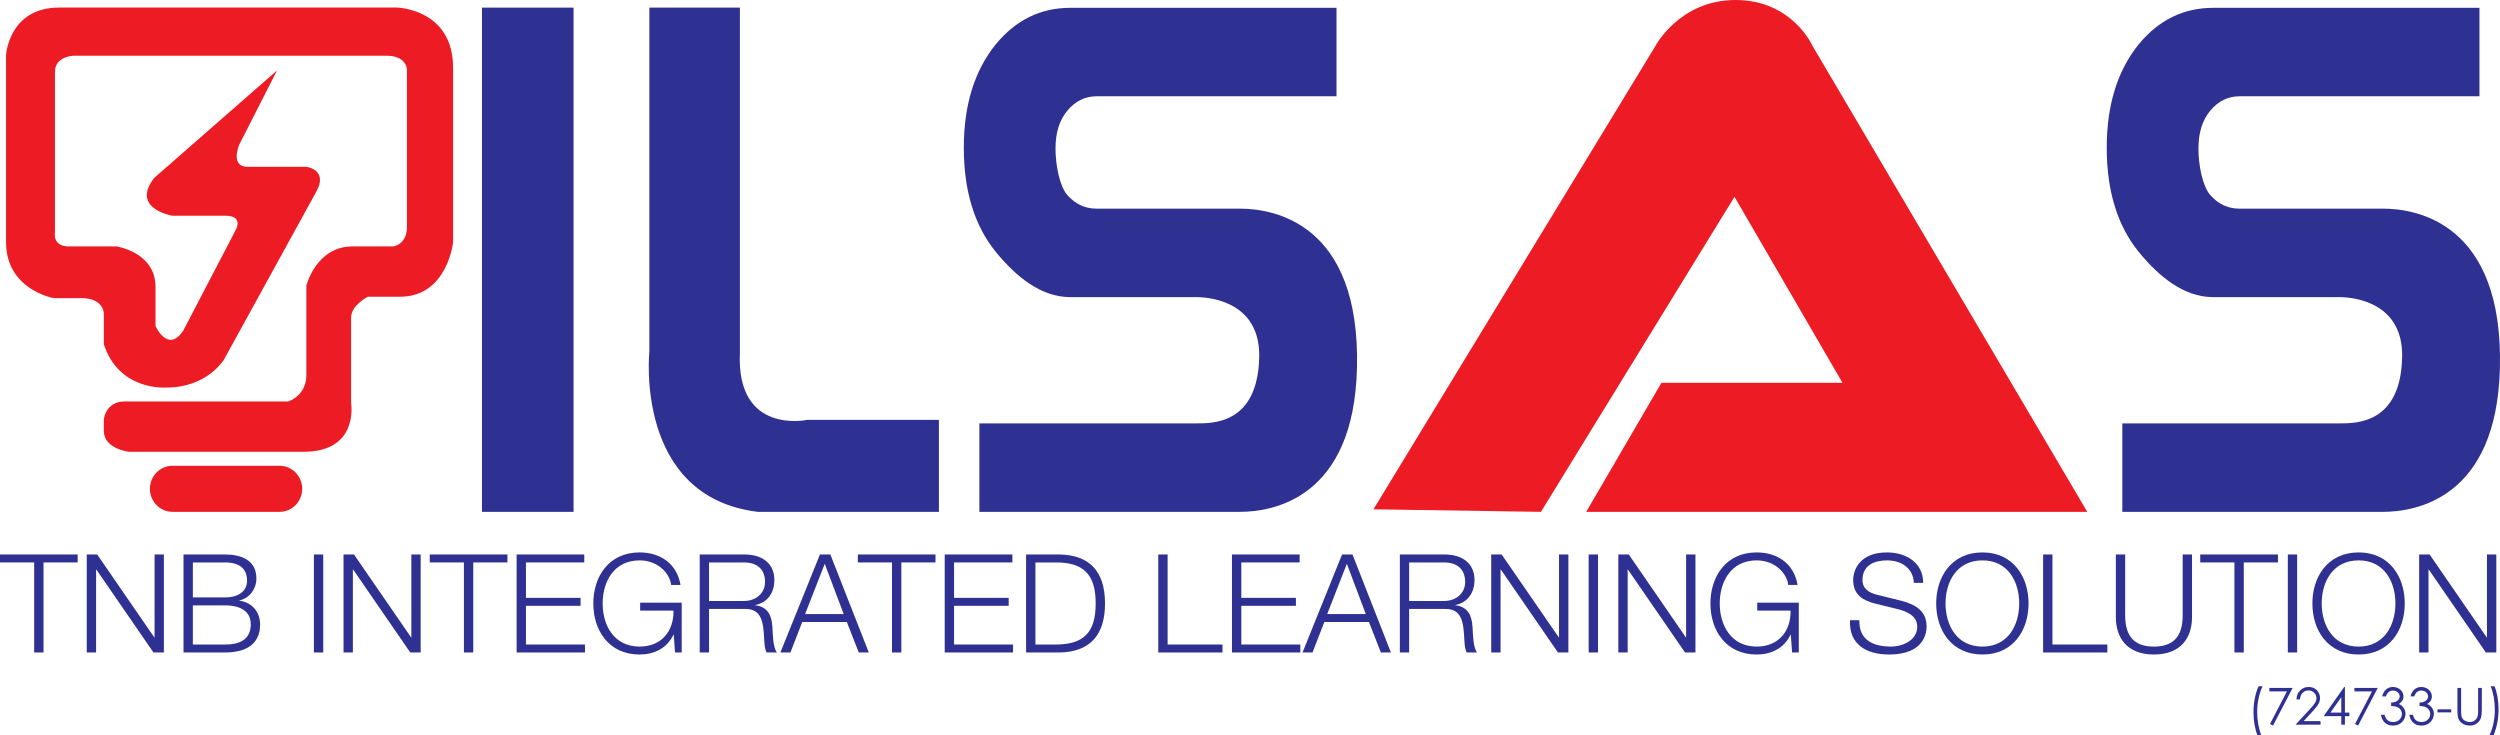 <?xml version="1.0" encoding="UTF-8"?>
<svg xmlns="http://www.w3.org/2000/svg" xmlns:xlink="http://www.w3.org/1999/xlink" width="369.1pt" height="108.56pt" viewBox="0 0 369.1 108.56" version="1.1">
<defs>
<clipPath id="clip1">
  <path d="M 311 1 L 369.102 1 L 369.102 76 L 311 76 Z M 311 1 "/>
</clipPath>
<clipPath id="clip2">
  <path d="M 332 101 L 335 101 L 335 108.559 L 332 108.559 Z M 332 101 "/>
</clipPath>
<clipPath id="clip3">
  <path d="M 367 101 L 369 101 L 369 108.559 L 367 108.559 Z M 367 101 "/>
</clipPath>
</defs>
<g id="surface1">
<path style=" stroke:none;fill-rule:nonzero;fill:rgb(17.999%,18.799%,57.3%);fill-opacity:1;" d="M 0 81.863 L 11.469 81.863 L 11.469 83.039 L 6.426 83.039 L 6.426 96.332 L 5.047 96.332 L 5.047 83.039 L 0 83.039 "/>
<path style=" stroke:none;fill-rule:nonzero;fill:rgb(17.999%,18.799%,57.3%);fill-opacity:1;" d="M 12.809 81.863 L 14.348 81.863 L 22.777 94.102 L 22.82 94.102 L 22.82 81.863 L 24.195 81.863 L 24.195 96.332 L 22.656 96.332 L 14.227 84.09 L 14.188 84.09 L 14.188 96.332 L 12.809 96.332 "/>
<path style=" stroke:none;fill-rule:nonzero;fill:rgb(17.999%,18.799%,57.3%);fill-opacity:1;" d="M 28.473 95.156 L 33.215 95.156 C 35.262 95.176 37.023 94.488 37.023 92.176 C 37.023 90.332 35.625 89.379 33.215 89.379 L 28.473 89.379 Z M 28.473 88.203 L 33.215 88.203 C 35.422 88.203 36.477 87.109 36.477 85.754 C 36.477 83.949 35.363 83.039 33.215 83.039 L 28.473 83.039 Z M 27.094 81.863 L 33.215 81.863 C 35.645 81.863 37.855 82.715 37.855 85.41 C 37.855 86.93 36.84 88.328 35.344 88.648 L 35.344 88.691 C 37.207 88.934 38.402 90.332 38.402 92.219 C 38.402 93.594 37.914 96.332 33.215 96.332 L 27.094 96.332 "/>
<path style=" stroke:none;fill-rule:nonzero;fill:rgb(17.999%,18.799%,57.3%);fill-opacity:1;" d="M 46.344 96.332 L 47.723 96.332 L 47.723 81.863 L 46.344 81.863 Z M 46.344 96.332 "/>
<path style=" stroke:none;fill-rule:nonzero;fill:rgb(17.999%,18.799%,57.3%);fill-opacity:1;" d="M 50.719 81.863 L 52.262 81.863 L 60.691 94.102 L 60.73 94.102 L 60.73 81.863 L 62.109 81.863 L 62.109 96.332 L 60.57 96.332 L 52.141 84.09 L 52.098 84.09 L 52.098 96.332 L 50.719 96.332 "/>
<path style=" stroke:none;fill-rule:nonzero;fill:rgb(17.999%,18.799%,57.3%);fill-opacity:1;" d="M 63.445 81.863 L 74.914 81.863 L 74.914 83.039 L 69.871 83.039 L 69.871 96.332 L 68.492 96.332 L 68.492 83.039 L 63.445 83.039 "/>
<path style=" stroke:none;fill-rule:nonzero;fill:rgb(17.999%,18.799%,57.3%);fill-opacity:1;" d="M 76.273 81.863 L 86.262 81.863 L 86.262 83.039 L 77.652 83.039 L 77.652 88.266 L 85.715 88.266 L 85.715 89.441 L 77.652 89.441 L 77.652 95.156 L 86.363 95.156 L 86.363 96.332 L 76.273 96.332 "/>
<path style=" stroke:none;fill-rule:nonzero;fill:rgb(17.999%,18.799%,57.3%);fill-opacity:1;" d="M 100.648 96.332 L 99.656 96.332 L 99.473 93.695 L 99.434 93.695 C 98.461 95.762 96.516 96.633 94.43 96.633 C 89.867 96.633 87.598 93.047 87.598 89.098 C 87.598 85.145 89.867 81.559 94.43 81.559 C 97.469 81.559 99.941 83.199 100.469 86.359 L 99.09 86.359 C 98.906 84.699 97.184 82.734 94.43 82.734 C 90.598 82.734 88.977 85.934 88.977 89.098 C 88.977 92.258 90.598 95.461 94.43 95.461 C 97.633 95.461 99.496 93.211 99.434 90.148 L 94.512 90.148 L 94.512 88.977 L 100.648 88.977 "/>
<path style=" stroke:none;fill-rule:nonzero;fill:rgb(17.999%,18.799%,57.3%);fill-opacity:1;" d="M 104.684 88.73 L 109.828 88.73 C 111.512 88.73 112.949 87.68 112.949 85.914 C 112.949 84.152 111.895 83.039 109.828 83.039 L 104.684 83.039 Z M 103.305 81.863 L 109.93 81.863 C 112.32 81.863 114.328 83.016 114.328 85.633 C 114.328 87.457 113.375 88.953 111.512 89.32 L 111.512 89.359 C 113.395 89.602 113.941 90.898 114.043 92.621 C 114.105 93.617 114.105 95.602 114.715 96.332 L 113.191 96.332 C 112.848 95.762 112.848 94.688 112.809 94.082 C 112.688 92.055 112.523 89.805 109.91 89.906 L 104.684 89.906 L 104.684 96.332 L 103.305 96.332 "/>
<path style=" stroke:none;fill-rule:nonzero;fill:rgb(17.999%,18.799%,57.3%);fill-opacity:1;" d="M 118.867 90.656 L 124.562 90.656 L 121.766 83.238 Z M 121.055 81.863 L 122.594 81.863 L 128.27 96.332 L 126.789 96.332 L 125.027 91.832 L 118.441 91.832 L 116.699 96.332 L 115.219 96.332 "/>
<path style=" stroke:none;fill-rule:nonzero;fill:rgb(17.999%,18.799%,57.3%);fill-opacity:1;" d="M 126.648 81.863 L 138.117 81.863 L 138.117 83.039 L 133.074 83.039 L 133.074 96.332 L 131.695 96.332 L 131.695 83.039 L 126.648 83.039 "/>
<path style=" stroke:none;fill-rule:nonzero;fill:rgb(17.999%,18.799%,57.3%);fill-opacity:1;" d="M 139.477 81.863 L 149.469 81.863 L 149.469 83.039 L 140.855 83.039 L 140.855 88.266 L 148.922 88.266 L 148.922 89.441 L 140.855 89.441 L 140.855 95.156 L 149.566 95.156 L 149.566 96.332 L 139.477 96.332 "/>
<path style=" stroke:none;fill-rule:nonzero;fill:rgb(17.999%,18.799%,57.3%);fill-opacity:1;" d="M 152.871 95.156 L 155.809 95.156 C 159.965 95.176 161.766 93.414 161.766 89.098 C 161.766 84.781 159.965 83.016 155.809 83.039 L 152.871 83.039 Z M 151.492 81.863 L 156.496 81.863 C 160.855 81.965 163.145 84.355 163.145 89.098 C 163.145 93.84 160.855 96.227 156.496 96.332 L 151.492 96.332 "/>
<path style=" stroke:none;fill-rule:nonzero;fill:rgb(17.999%,18.799%,57.3%);fill-opacity:1;" d="M 171.008 81.863 L 172.387 81.863 L 172.387 95.156 L 180.488 95.156 L 180.488 96.332 L 171.008 96.332 "/>
<path style=" stroke:none;fill-rule:nonzero;fill:rgb(17.999%,18.799%,57.3%);fill-opacity:1;" d="M 181.887 81.863 L 191.879 81.863 L 191.879 83.039 L 183.266 83.039 L 183.266 88.266 L 191.328 88.266 L 191.328 89.441 L 183.266 89.441 L 183.266 95.156 L 191.98 95.156 L 191.98 96.332 L 181.887 96.332 "/>
<path style=" stroke:none;fill-rule:nonzero;fill:rgb(17.999%,18.799%,57.3%);fill-opacity:1;" d="M 195.949 90.656 L 201.645 90.656 L 198.848 83.238 Z M 198.141 81.863 L 199.68 81.863 L 205.355 96.332 L 203.871 96.332 L 202.113 91.832 L 195.523 91.832 L 193.781 96.332 L 192.305 96.332 "/>
<path style=" stroke:none;fill-rule:nonzero;fill:rgb(17.999%,18.799%,57.3%);fill-opacity:1;" d="M 208.047 88.73 L 213.195 88.73 C 214.879 88.73 216.316 87.68 216.316 85.914 C 216.316 84.152 215.262 83.039 213.195 83.039 L 208.047 83.039 Z M 206.672 81.863 L 213.297 81.863 C 215.688 81.863 217.695 83.016 217.695 85.633 C 217.695 87.457 216.738 88.953 214.879 89.32 L 214.879 89.359 C 216.762 89.602 217.309 90.898 217.406 92.621 C 217.473 93.617 217.473 95.602 218.078 96.332 L 216.559 96.332 C 216.215 95.762 216.215 94.688 216.176 94.082 C 216.051 92.055 215.891 89.805 213.277 89.906 L 208.047 89.906 L 208.047 96.332 L 206.672 96.332 "/>
<path style=" stroke:none;fill-rule:nonzero;fill:rgb(17.999%,18.799%,57.3%);fill-opacity:1;" d="M 220.164 81.863 L 221.703 81.863 L 230.137 94.102 L 230.176 94.102 L 230.176 81.863 L 231.555 81.863 L 231.555 96.332 L 230.016 96.332 L 221.586 84.09 L 221.543 84.09 L 221.543 96.332 L 220.164 96.332 "/>
<path style=" stroke:none;fill-rule:nonzero;fill:rgb(17.999%,18.799%,57.3%);fill-opacity:1;" d="M 234.551 96.332 L 235.93 96.332 L 235.93 81.863 L 234.551 81.863 Z M 234.551 96.332 "/>
<path style=" stroke:none;fill-rule:nonzero;fill:rgb(17.999%,18.799%,57.3%);fill-opacity:1;" d="M 238.93 81.863 L 240.469 81.863 L 248.898 94.102 L 248.938 94.102 L 248.938 81.863 L 250.316 81.863 L 250.316 96.332 L 248.777 96.332 L 240.348 84.09 L 240.309 84.09 L 240.309 96.332 L 238.93 96.332 "/>
<path style=" stroke:none;fill-rule:nonzero;fill:rgb(17.999%,18.799%,57.3%);fill-opacity:1;" d="M 265.574 96.332 L 264.582 96.332 L 264.398 93.695 L 264.359 93.695 C 263.387 95.762 261.441 96.633 259.355 96.633 C 254.797 96.633 252.527 93.047 252.527 89.098 C 252.527 85.145 254.797 81.559 259.355 81.559 C 262.395 81.559 264.867 83.199 265.395 86.359 L 264.016 86.359 C 263.832 84.699 262.109 82.734 259.355 82.734 C 255.527 82.734 253.902 85.934 253.902 89.098 C 253.902 92.258 255.527 95.461 259.355 95.461 C 262.555 95.461 264.422 93.211 264.359 90.148 L 259.438 90.148 L 259.438 88.977 L 265.574 88.977 "/>
<path style=" stroke:none;fill-rule:nonzero;fill:rgb(17.999%,18.799%,57.3%);fill-opacity:1;" d="M 274.512 91.57 C 274.449 94.547 276.598 95.461 279.234 95.461 C 280.754 95.461 283.062 94.629 283.062 92.52 C 283.062 90.879 281.422 90.23 280.086 89.906 L 276.863 89.117 C 275.16 88.691 273.602 87.879 273.602 85.633 C 273.602 84.215 274.512 81.559 278.586 81.559 C 281.441 81.559 283.953 83.098 283.934 86.059 L 282.559 86.059 C 282.477 83.848 280.652 82.734 278.605 82.734 C 276.719 82.734 274.977 83.465 274.977 85.609 C 274.977 86.969 275.992 87.535 277.164 87.82 L 280.691 88.691 C 282.738 89.238 284.441 90.129 284.441 92.5 C 284.441 93.492 284.035 96.633 278.906 96.633 C 275.484 96.633 272.973 95.094 273.133 91.57 "/>
<path style=" stroke:none;fill-rule:nonzero;fill:rgb(17.999%,18.799%,57.3%);fill-opacity:1;" d="M 292.688 95.461 C 296.496 95.461 298.117 92.258 298.117 89.098 C 298.117 85.934 296.496 82.734 292.688 82.734 C 288.859 82.734 287.238 85.934 287.238 89.098 C 287.238 92.258 288.859 95.461 292.688 95.461 M 292.688 81.559 C 297.227 81.559 299.496 85.145 299.496 89.098 C 299.496 93.047 297.227 96.633 292.688 96.633 C 288.129 96.633 285.859 93.047 285.859 89.098 C 285.859 85.145 288.129 81.559 292.688 81.559 "/>
<path style=" stroke:none;fill-rule:nonzero;fill:rgb(17.999%,18.799%,57.3%);fill-opacity:1;" d="M 301.645 81.863 L 303.023 81.863 L 303.023 95.156 L 311.129 95.156 L 311.129 96.332 L 301.645 96.332 "/>
<path style=" stroke:none;fill-rule:nonzero;fill:rgb(17.999%,18.799%,57.3%);fill-opacity:1;" d="M 312.383 81.863 L 313.762 81.863 L 313.762 90.82 C 313.742 94.184 315.344 95.461 317.996 95.461 C 320.672 95.461 322.273 94.184 322.25 90.82 L 322.25 81.863 L 323.629 81.863 L 323.629 91.121 C 323.629 94.102 322.027 96.633 317.996 96.633 C 313.984 96.633 312.383 94.102 312.383 91.121 "/>
<path style=" stroke:none;fill-rule:nonzero;fill:rgb(17.999%,18.799%,57.3%);fill-opacity:1;" d="M 324.844 81.863 L 336.316 81.863 L 336.316 83.039 L 331.27 83.039 L 331.27 96.332 L 329.891 96.332 L 329.891 83.039 L 324.844 83.039 "/>
<path style=" stroke:none;fill-rule:nonzero;fill:rgb(17.999%,18.799%,57.3%);fill-opacity:1;" d="M 337.773 96.332 L 339.152 96.332 L 339.152 81.863 L 337.773 81.863 Z M 337.773 96.332 "/>
<path style=" stroke:none;fill-rule:nonzero;fill:rgb(17.999%,18.799%,57.3%);fill-opacity:1;" d="M 348.23 95.461 C 352.039 95.461 353.66 92.258 353.66 89.098 C 353.66 85.934 352.039 82.734 348.23 82.734 C 344.398 82.734 342.777 85.934 342.777 89.098 C 342.777 92.258 344.398 95.461 348.23 95.461 M 348.23 81.559 C 352.77 81.559 355.039 85.145 355.039 89.098 C 355.039 93.047 352.77 96.633 348.23 96.633 C 343.672 96.633 341.402 93.047 341.402 89.098 C 341.402 85.145 343.672 81.559 348.23 81.559 "/>
<path style=" stroke:none;fill-rule:nonzero;fill:rgb(17.999%,18.799%,57.3%);fill-opacity:1;" d="M 357.164 81.863 L 358.707 81.863 L 367.137 94.102 L 367.176 94.102 L 367.176 81.863 L 368.555 81.863 L 368.555 96.332 L 367.012 96.332 L 358.586 84.09 L 358.543 84.09 L 358.543 96.332 L 357.164 96.332 "/>
<path style=" stroke:none;fill-rule:nonzero;fill:rgb(17.999%,18.799%,57.3%);fill-opacity:1;" d="M 200.344 54.32 C 199.887 73.59 187.926 75.57 183.055 75.57 L 144.598 75.57 L 144.598 62.508 L 176.609 62.508 C 179.02 62.508 185.719 62.637 185.91 52.699 C 186.059 44.766 179.023 43.867 176.613 43.867 L 158.012 43.867 C 153.637 43.867 149.969 40.785 147.02 37.195 C 143.871 33.312 142.297 28.184 142.297 21.812 C 142.297 15.512 143.871 10.422 147.02 6.539 C 149.973 2.949 153.641 1.156 158.02 1.156 L 197.324 1.156 L 197.324 14.215 L 161.887 14.215 C 160.215 14.215 158.785 14.914 157.605 16.309 C 156.426 17.703 155.836 19.574 155.836 21.922 C 155.836 24.344 156.426 27.504 157.605 28.824 C 158.785 30.145 160.215 30.805 161.887 30.805 L 183.074 30.805 C 187.945 30.805 200.855 32.848 200.344 54.32 "/>
<g clip-path="url(#clip1)" clip-rule="nonzero">
<path style=" stroke:none;fill-rule:nonzero;fill:rgb(17.999%,18.799%,57.3%);fill-opacity:1;" d="M 369.086 54.32 C 368.629 73.59 356.668 75.57 351.797 75.57 L 313.34 75.57 L 313.34 62.508 L 345.352 62.508 C 347.762 62.508 354.461 62.637 354.652 52.699 C 354.805 44.766 347.766 43.867 345.355 43.867 L 326.754 43.867 C 322.375 43.867 318.711 40.785 315.762 37.195 C 312.613 33.312 311.039 28.184 311.039 21.812 C 311.039 15.512 312.613 10.422 315.762 6.539 C 318.715 2.949 322.383 1.156 326.762 1.156 L 366.066 1.156 L 366.066 14.215 L 330.629 14.215 C 328.957 14.215 327.527 14.914 326.348 16.309 C 325.168 17.703 324.578 19.574 324.578 21.922 C 324.578 24.344 325.168 27.504 326.348 28.824 C 327.527 30.145 328.957 30.805 330.629 30.805 L 351.816 30.805 C 356.688 30.805 369.598 32.848 369.086 54.32 "/>
</g>
<path style=" stroke:none;fill-rule:nonzero;fill:rgb(17.999%,18.799%,57.3%);fill-opacity:1;" d="M 71.156 75.57 L 84.68 75.57 L 84.68 1.125 L 71.156 1.125 Z M 71.156 75.57 "/>
<path style=" stroke:none;fill-rule:nonzero;fill:rgb(17.999%,18.799%,57.3%);fill-opacity:1;" d="M 95.871 1.125 L 95.871 51.926 C 95.871 51.926 93.617 73.371 111.895 75.57 L 138.621 75.57 L 138.621 61.992 L 119.141 61.992 C 119.141 61.992 108.676 64.246 109.238 52.086 L 109.238 1.125 "/>
<path style=" stroke:none;fill-rule:nonzero;fill:rgb(92.899%,10.999%,14.099%);fill-opacity:1;" d="M 202.547 75.57 L 244.328 6.922 C 244.328 6.922 247.867 0 256.242 0 C 264.613 0 267.594 6.762 267.594 6.762 L 308.168 75.57 L 234.184 75.57 L 245.293 56.516 L 272.023 56.516 L 256.082 29.062 L 227.504 75.57 L 202.785 75.195 "/>
<path style=" stroke:none;fill-rule:nonzero;fill:rgb(92.899%,10.999%,14.099%);fill-opacity:1;" d="M 8.73 1.117 L 58.641 1.117 C 58.641 1.117 66.891 1.324 66.891 9.984 L 66.891 35.766 C 66.891 35.766 66.066 43.809 59.051 43.809 L 54.309 43.809 C 54.309 43.809 51.836 45.047 51.836 46.902 L 51.836 59.484 C 51.836 59.484 53.07 66.703 44.82 66.703 L 19.043 66.703 C 19.043 66.703 15.328 66.289 15.328 63.605 L 15.328 61.957 C 15.328 61.957 15.535 59.273 18.422 59.273 L 42.551 59.273 C 42.551 59.273 45.234 58.453 45.234 55.355 L 45.234 42.16 C 45.234 42.16 46.676 36.383 52.039 36.383 L 58.02 36.383 C 58.02 36.383 60.082 36.18 60.082 33.496 L 60.082 10.191 C 60.082 10.191 59.98 8.23 57.094 8.23 L 10.793 8.23 C 10.793 8.23 8.113 8.336 8.113 10.602 L 8.113 34.32 C 8.113 34.32 7.699 36.383 10.172 36.383 L 17.188 36.383 C 17.188 36.383 22.961 37.207 22.961 42.363 L 22.961 48.141 C 22.961 48.141 24.816 52.266 27.086 48.758 L 34.715 34.117 C 34.715 34.117 36.16 31.848 33.273 31.848 L 25.438 31.848 C 25.438 31.848 19.246 30.816 22.754 26.277 L 40.902 10.398 L 35.336 21.328 C 35.336 21.328 33.891 24.629 36.574 24.629 L 45.234 24.629 C 45.234 24.629 48.535 25.039 46.676 28.34 L 33.066 53.09 C 33.066 53.09 30.594 57.215 24.609 57.215 C 24.609 57.215 17.598 57.832 15.328 50.82 L 15.328 46.281 C 15.328 46.281 15.328 44.016 12.031 44.016 L 7.906 44.016 C 7.906 44.016 0.895 42.777 0.895 35.766 L 0.895 8.129 C 0.895 8.129 1.305 1.117 8.73 1.117 "/>
<path style=" stroke:none;fill-rule:nonzero;fill:rgb(92.899%,10.999%,14.099%);fill-opacity:1;" d="M 44.613 72.164 C 44.613 74.047 43.125 75.57 41.285 75.57 L 25.465 75.57 C 23.629 75.57 22.137 74.047 22.137 72.164 C 22.137 70.289 23.629 68.766 25.465 68.766 L 41.285 68.766 C 43.125 68.766 44.613 70.289 44.613 72.164 "/>
<g clip-path="url(#clip2)" clip-rule="nonzero">
<path style=" stroke:none;fill-rule:nonzero;fill:rgb(17.999%,18.799%,57.3%);fill-opacity:1;" d="M 333.449 101.324 L 334.047 101.324 C 333.805 101.82 333.613 102.395 333.469 103.055 C 333.324 103.715 333.25 104.395 333.25 105.094 C 333.25 105.742 333.305 106.367 333.414 106.969 C 333.523 107.574 333.672 108.102 333.863 108.559 L 333.297 108.559 C 333.113 108.121 332.973 107.605 332.863 107.016 C 332.758 106.422 332.703 105.805 332.703 105.164 C 332.703 104.473 332.766 103.801 332.895 103.145 C 333.02 102.488 333.203 101.883 333.449 101.324 "/>
</g>
<path style=" stroke:none;fill-rule:nonzero;fill:rgb(17.999%,18.799%,57.3%);fill-opacity:1;" d="M 335.047 101.562 L 338.488 101.562 L 335.586 107.125 L 335.137 106.895 L 337.641 102.078 L 335.047 102.078 "/>
<path style=" stroke:none;fill-rule:nonzero;fill:rgb(17.999%,18.799%,57.3%);fill-opacity:1;" d="M 339.566 103.262 L 339.051 103.262 C 339.066 102.727 339.242 102.285 339.586 101.941 C 339.93 101.598 340.352 101.426 340.855 101.426 C 341.352 101.426 341.758 101.586 342.066 101.906 C 342.371 102.23 342.527 102.609 342.527 103.047 C 342.527 103.355 342.453 103.645 342.305 103.914 C 342.156 104.184 341.871 104.547 341.449 105.008 L 340.102 106.469 L 342.602 106.469 L 342.602 106.988 L 338.918 106.988 L 340.988 104.75 C 341.41 104.301 341.684 103.965 341.809 103.746 C 341.934 103.527 341.996 103.297 341.996 103.059 C 341.996 102.754 341.887 102.488 341.656 102.27 C 341.43 102.047 341.152 101.938 340.824 101.938 C 340.477 101.938 340.191 102.055 339.961 102.285 C 339.73 102.52 339.602 102.844 339.566 103.262 "/>
<path style=" stroke:none;fill-rule:nonzero;fill:rgb(17.999%,18.799%,57.3%);fill-opacity:1;" d="M 345.668 105.207 L 345.668 102.926 L 344.062 105.207 Z M 346.094 101.426 L 346.203 101.426 L 346.203 105.207 L 346.863 105.207 L 346.863 105.727 L 346.203 105.727 L 346.203 106.988 L 345.668 106.988 L 345.668 105.727 L 343.07 105.727 "/>
<path style=" stroke:none;fill-rule:nonzero;fill:rgb(17.999%,18.799%,57.3%);fill-opacity:1;" d="M 347.609 101.562 L 351.051 101.562 L 348.148 107.125 L 347.695 106.895 L 350.203 102.078 L 347.609 102.078 "/>
<path style=" stroke:none;fill-rule:nonzero;fill:rgb(17.999%,18.799%,57.3%);fill-opacity:1;" d="M 352.25 102.82 L 351.703 102.82 C 351.805 102.371 351.996 102.027 352.281 101.785 C 352.566 101.547 352.902 101.426 353.293 101.426 C 353.574 101.426 353.84 101.488 354.082 101.617 C 354.328 101.746 354.516 101.922 354.652 102.141 C 354.785 102.359 354.852 102.59 354.852 102.828 C 354.852 103.293 354.617 103.664 354.156 103.938 C 354.414 104.043 354.629 104.195 354.797 104.402 C 355.031 104.688 355.148 105.012 355.148 105.367 C 355.148 105.676 355.066 105.969 354.906 106.25 C 354.742 106.527 354.523 106.746 354.242 106.895 C 353.961 107.051 353.648 107.125 353.301 107.125 C 352.836 107.125 352.445 106.992 352.133 106.723 C 351.82 106.453 351.617 106.059 351.52 105.535 L 352.055 105.535 C 352.148 105.887 352.281 106.141 352.457 106.301 C 352.68 106.5 352.965 106.598 353.312 106.598 C 353.703 106.598 354.02 106.477 354.258 106.242 C 354.496 106.008 354.613 105.73 354.613 105.414 C 354.613 105.203 354.555 105.004 354.438 104.82 C 354.316 104.633 354.156 104.496 353.957 104.402 C 353.758 104.309 353.445 104.25 353.027 104.227 L 353.027 103.73 C 353.273 103.73 353.5 103.688 353.703 103.598 C 353.91 103.512 354.059 103.398 354.148 103.266 C 354.242 103.129 354.289 102.98 354.289 102.824 C 354.289 102.586 354.195 102.383 354.004 102.211 C 353.816 102.039 353.578 101.953 353.289 101.953 C 353.055 101.953 352.852 102.02 352.684 102.148 C 352.512 102.281 352.367 102.504 352.25 102.82 "/>
<path style=" stroke:none;fill-rule:nonzero;fill:rgb(17.999%,18.799%,57.3%);fill-opacity:1;" d="M 356.438 102.82 L 355.891 102.82 C 355.988 102.371 356.184 102.027 356.469 101.785 C 356.754 101.547 357.09 101.426 357.48 101.426 C 357.762 101.426 358.023 101.488 358.27 101.617 C 358.516 101.746 358.703 101.922 358.836 102.141 C 358.973 102.359 359.039 102.59 359.039 102.828 C 359.039 103.293 358.809 103.664 358.344 103.938 C 358.602 104.043 358.816 104.195 358.984 104.402 C 359.219 104.688 359.336 105.012 359.336 105.367 C 359.336 105.676 359.254 105.969 359.094 106.25 C 358.93 106.527 358.707 106.746 358.43 106.895 C 358.148 107.051 357.836 107.125 357.488 107.125 C 357.023 107.125 356.633 106.992 356.32 106.723 C 356.008 106.453 355.805 106.059 355.707 105.535 L 356.242 105.535 C 356.336 105.887 356.469 106.141 356.645 106.301 C 356.867 106.5 357.152 106.598 357.496 106.598 C 357.891 106.598 358.207 106.477 358.445 106.242 C 358.684 106.008 358.801 105.73 358.801 105.414 C 358.801 105.203 358.742 105.004 358.621 104.82 C 358.504 104.633 358.344 104.496 358.145 104.402 C 357.945 104.309 357.633 104.25 357.211 104.227 L 357.211 103.73 C 357.461 103.73 357.688 103.688 357.891 103.598 C 358.098 103.512 358.242 103.398 358.336 103.266 C 358.43 103.129 358.477 102.98 358.477 102.824 C 358.477 102.586 358.383 102.383 358.191 102.211 C 358.004 102.039 357.766 101.953 357.477 101.953 C 357.242 101.953 357.039 102.02 356.871 102.148 C 356.699 102.281 356.555 102.504 356.438 102.82 "/>
<path style=" stroke:none;fill-rule:nonzero;fill:rgb(17.999%,18.799%,57.3%);fill-opacity:1;" d="M 359.871 105.172 L 361.898 105.172 L 361.898 104.727 L 359.871 104.727 Z M 359.871 105.172 "/>
<path style=" stroke:none;fill-rule:nonzero;fill:rgb(17.999%,18.799%,57.3%);fill-opacity:1;" d="M 362.816 101.562 L 363.359 101.562 L 363.359 104.836 C 363.359 105.227 363.367 105.469 363.383 105.562 C 363.406 105.777 363.473 105.957 363.57 106.102 C 363.668 106.246 363.82 106.363 364.023 106.461 C 364.23 106.559 364.434 106.605 364.641 106.605 C 364.82 106.605 364.992 106.57 365.156 106.492 C 365.324 106.418 365.461 106.312 365.57 106.176 C 365.684 106.043 365.766 105.879 365.816 105.688 C 365.852 105.547 365.871 105.266 365.871 104.836 L 365.871 101.562 L 366.414 101.562 L 366.414 104.84 C 366.414 105.324 366.367 105.715 366.273 106.012 C 366.176 106.312 365.988 106.574 365.703 106.793 C 365.418 107.016 365.074 107.125 364.672 107.125 C 364.23 107.125 363.855 107.02 363.543 106.812 C 363.23 106.602 363.023 106.328 362.914 105.98 C 362.852 105.77 362.816 105.391 362.816 104.84 "/>
<g clip-path="url(#clip3)" clip-rule="nonzero">
<path style=" stroke:none;fill-rule:nonzero;fill:rgb(17.999%,18.799%,57.3%);fill-opacity:1;" d="M 368.141 108.559 L 367.543 108.559 C 367.785 108.066 367.977 107.488 368.121 106.832 C 368.266 106.172 368.336 105.492 368.336 104.793 C 368.336 104.141 368.281 103.516 368.176 102.914 C 368.066 102.312 367.914 101.781 367.723 101.324 L 368.293 101.324 C 368.477 101.762 368.617 102.277 368.727 102.871 C 368.832 103.465 368.887 104.082 368.887 104.727 C 368.887 105.414 368.824 106.086 368.695 106.738 C 368.566 107.395 368.383 108.004 368.141 108.559 "/>
</g>
</g>
</svg>
